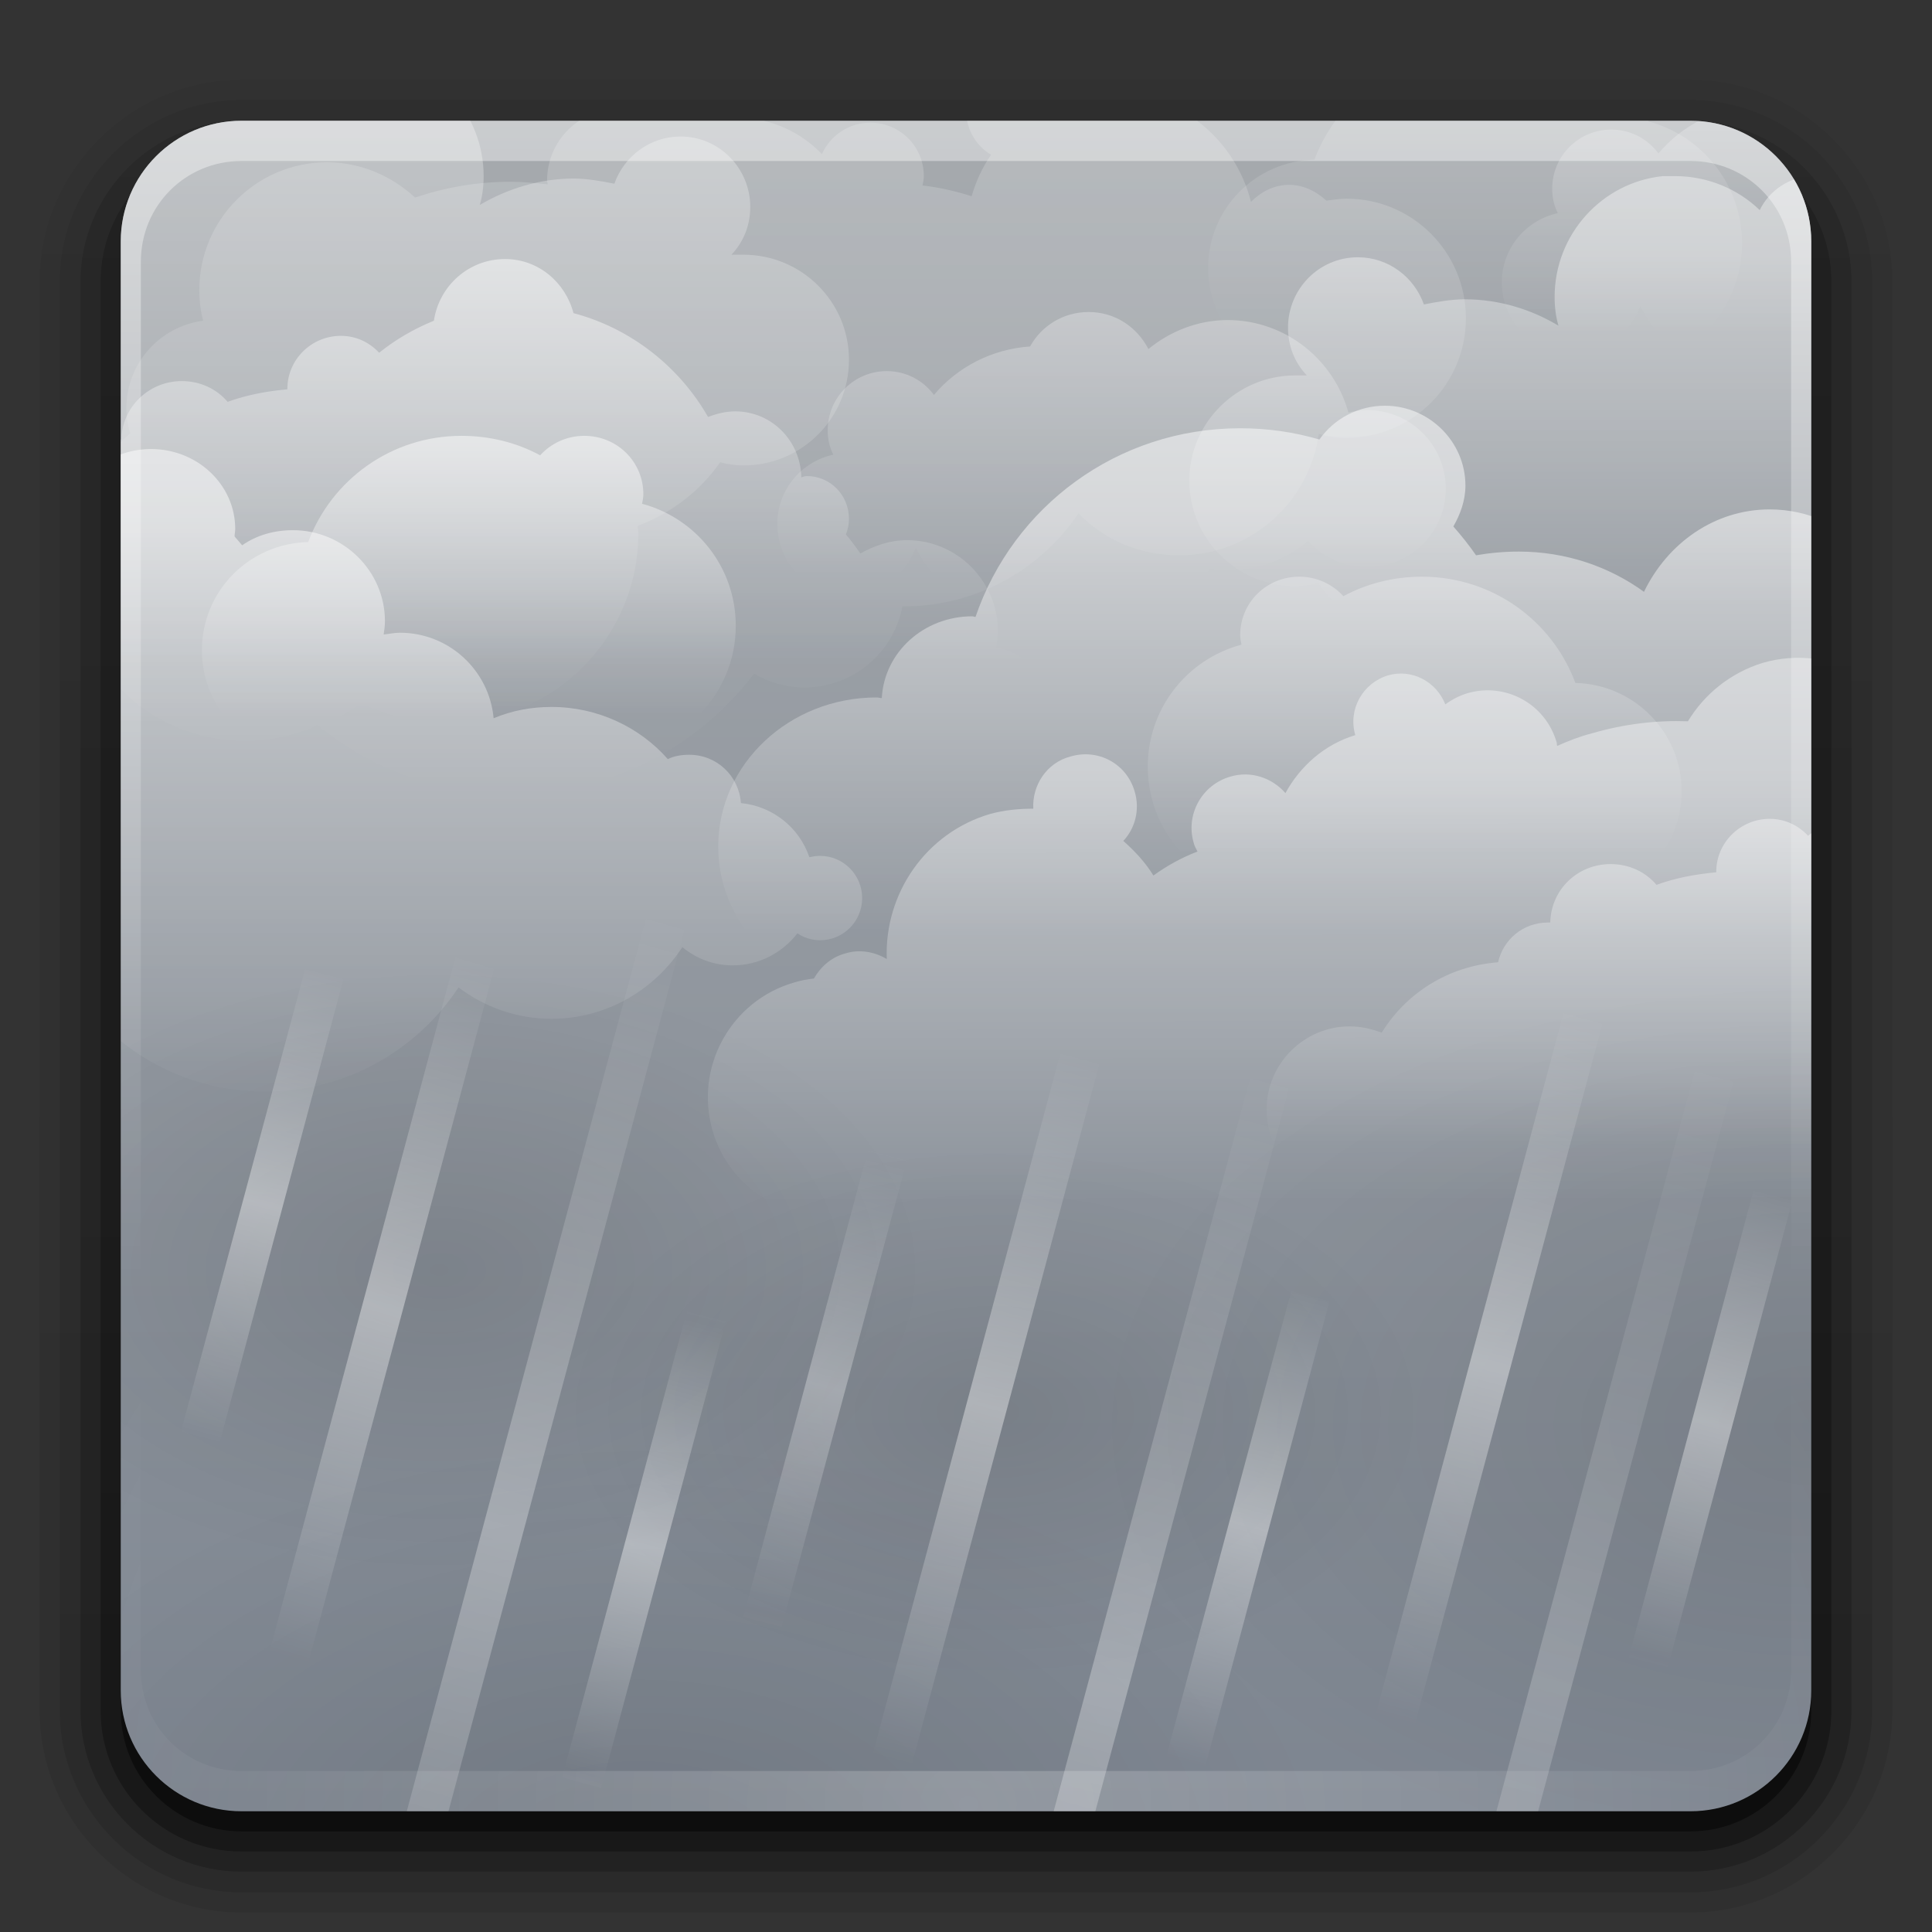 <?xml version="1.0" encoding="UTF-8"?>
<svg xmlns="http://www.w3.org/2000/svg" xmlns:xlink="http://www.w3.org/1999/xlink" width="12pt" height="12pt" viewBox="0 0 12 12" version="1.1">
<rect x="0" y="0" width="12" height="12" fill="#333333" stroke="none"/>
<defs>
<linearGradient id="linear0" gradientUnits="userSpaceOnUse" x1="0" y1="6.132" x2="0" y2="90.24" gradientTransform="matrix(0.128,0,0,-0.126,-0.143,12.259)">
<stop offset="0" style="stop-color:rgb(0%,0%,0%);stop-opacity:0.078;"/>
<stop offset="1" style="stop-color:rgb(0%,0%,0%);stop-opacity:0.047;"/>
</linearGradient>
<linearGradient id="linear1" gradientUnits="userSpaceOnUse" x1="0" y1="6.132" x2="0" y2="90.24" gradientTransform="matrix(0.128,0,0,-0.126,-0.143,12.259)">
<stop offset="0" style="stop-color:rgb(0%,0%,0%);stop-opacity:0.102;"/>
<stop offset="1" style="stop-color:rgb(0%,0%,0%);stop-opacity:0.059;"/>
</linearGradient>
<linearGradient id="linear2" gradientUnits="userSpaceOnUse" x1="0" y1="6.132" x2="0" y2="90.24" gradientTransform="matrix(0.128,0,0,-0.126,-0.143,12.259)">
<stop offset="0" style="stop-color:rgb(0%,0%,0%);stop-opacity:0.2;"/>
<stop offset="1" style="stop-color:rgb(0%,0%,0%);stop-opacity:0.118;"/>
</linearGradient>
<linearGradient id="linear3" gradientUnits="userSpaceOnUse" x1="0" y1="6.132" x2="0" y2="90.24" gradientTransform="matrix(0.128,0,0,-0.126,-0.143,12.259)">
<stop offset="0" style="stop-color:rgb(0%,0%,0%);stop-opacity:0.298;"/>
<stop offset="1" style="stop-color:rgb(0%,0%,0%);stop-opacity:0.176;"/>
</linearGradient>
<linearGradient id="linear4" gradientUnits="userSpaceOnUse" x1="0" y1="6.132" x2="0" y2="90.24" gradientTransform="matrix(0.125,0,0,-0.125,0,12.125)">
<stop offset="0" style="stop-color:rgb(0%,0%,0%);stop-opacity:0.451;"/>
<stop offset="1" style="stop-color:rgb(0%,0%,0%);stop-opacity:0.267;"/>
</linearGradient>
<linearGradient id="linear5" gradientUnits="userSpaceOnUse" x1="0" y1="90" x2="0" y2="5.988" gradientTransform="matrix(0.125,0,0,0.125,0,0)">
<stop offset="0" style="stop-color:rgb(49.02%,52.157%,56.471%);stop-opacity:1;"/>
<stop offset="1" style="stop-color:rgb(65.098%,66.667%,68.235%);stop-opacity:1;"/>
</linearGradient>
<clipPath id="clip1">
  <path d="M 6.789 6 L 11.367 6 L 11.367 11.367 L 6.789 11.367 Z M 6.789 6 "/>
</clipPath>
<clipPath id="clip2">
  <path d="M 1.5 0.75 L 10.5 0.75 C 10.914 0.75 11.25 1.086 11.25 1.5 L 11.25 10.5 C 11.25 10.914 10.914 11.25 10.5 11.25 L 1.5 11.25 C 1.086 11.25 0.75 10.914 0.75 10.5 L 0.75 1.5 C 0.75 1.086 1.086 0.75 1.5 0.75 Z M 1.5 0.75 "/>
</clipPath>
<radialGradient id="radial0" gradientUnits="userSpaceOnUse" cx="49.42" cy="70.32" fx="49.42" fy="70.32" r="21.23" gradientTransform="matrix(0.21,0,0,0.13,0.902,-0.288)">
<stop offset="0" style="stop-color:rgb(0%,0%,0%);stop-opacity:0.102;"/>
<stop offset="1" style="stop-color:rgb(0%,0%,0%);stop-opacity:0;"/>
</radialGradient>
<clipPath id="clip3">
  <path d="M 3.473 7.105 L 8.844 7.105 L 8.844 10.578 L 3.473 10.578 Z M 3.473 7.105 "/>
</clipPath>
<clipPath id="clip4">
  <path d="M 1.5 0.75 L 10.5 0.75 C 10.914 0.75 11.25 1.086 11.25 1.5 L 11.25 10.5 C 11.25 10.914 10.914 11.25 10.5 11.25 L 1.5 11.25 C 1.086 11.25 0.75 10.914 0.75 10.5 L 0.75 1.5 C 0.75 1.086 1.086 0.75 1.5 0.75 Z M 1.5 0.75 "/>
</clipPath>
<radialGradient id="radial1" gradientUnits="userSpaceOnUse" cx="49.42" cy="70.32" fx="49.42" fy="70.32" r="21.23" gradientTransform="matrix(0.125,0,0,0.077,0,3.357)">
<stop offset="0" style="stop-color:rgb(0%,0%,0%);stop-opacity:0.102;"/>
<stop offset="1" style="stop-color:rgb(0%,0%,0%);stop-opacity:0;"/>
</radialGradient>
<clipPath id="clip5">
  <path d="M 0.633 8.844 L 8.367 8.844 L 8.367 11.367 L 0.633 11.367 Z M 0.633 8.844 "/>
</clipPath>
<clipPath id="clip6">
  <path d="M 1.5 0.75 L 10.5 0.75 C 10.914 0.75 11.25 1.086 11.25 1.5 L 11.25 10.5 C 11.25 10.914 10.914 11.25 10.5 11.25 L 1.5 11.25 C 1.086 11.25 0.75 10.914 0.75 10.5 L 0.75 1.5 C 0.75 1.086 1.086 0.75 1.5 0.75 Z M 1.5 0.75 "/>
</clipPath>
<radialGradient id="radial2" gradientUnits="userSpaceOnUse" cx="49.42" cy="70.32" fx="49.42" fy="70.32" r="21.23" gradientTransform="matrix(0.201,0,0,0.124,-5.965,2.878)">
<stop offset="0" style="stop-color:rgb(0%,0%,0%);stop-opacity:0.102;"/>
<stop offset="1" style="stop-color:rgb(0%,0%,0%);stop-opacity:0;"/>
</radialGradient>
<clipPath id="clip7">
  <path d="M 0.633 6 L 5.844 6 L 5.844 9.789 L 0.633 9.789 Z M 0.633 6 "/>
</clipPath>
<clipPath id="clip8">
  <path d="M 1.5 0.75 L 10.5 0.75 C 10.914 0.75 11.25 1.086 11.25 1.5 L 11.25 10.5 C 11.25 10.914 10.914 11.25 10.5 11.25 L 1.5 11.25 C 1.086 11.25 0.75 10.914 0.75 10.5 L 0.75 1.5 C 0.75 1.086 1.086 0.75 1.5 0.75 Z M 1.5 0.75 "/>
</clipPath>
<radialGradient id="radial3" gradientUnits="userSpaceOnUse" cx="49.42" cy="70.32" fx="49.42" fy="70.32" r="21.23" gradientTransform="matrix(0.142,0,0,0.088,-4.29,1.7)">
<stop offset="0" style="stop-color:rgb(0%,0%,0%);stop-opacity:0.102;"/>
<stop offset="1" style="stop-color:rgb(0%,0%,0%);stop-opacity:0;"/>
</radialGradient>
<clipPath id="clip9">
  <path d="M 0.633 0.633 L 5.367 0.633 L 5.367 4.738 L 0.633 4.738 Z M 0.633 0.633 "/>
</clipPath>
<clipPath id="clip10">
  <path d="M 1.5 0.75 L 10.5 0.75 C 10.914 0.75 11.25 1.086 11.25 1.5 L 11.25 10.5 C 11.25 10.914 10.914 11.25 10.5 11.25 L 1.5 11.25 C 1.086 11.25 0.75 10.914 0.75 10.5 L 0.75 1.5 C 0.75 1.086 1.086 0.75 1.5 0.75 Z M 1.5 0.75 "/>
</clipPath>
<linearGradient id="linear6" gradientUnits="userSpaceOnUse" x1="0" y1="27.41" x2="0" y2="56.865" gradientTransform="matrix(-0.125,0,0,0.125,11.117,-2.584)">
<stop offset="0" style="stop-color:rgb(100%,100%,100%);stop-opacity:0.298;"/>
<stop offset="1" style="stop-color:rgb(100%,100%,100%);stop-opacity:0;"/>
</linearGradient>
<clipPath id="clip11">
  <path d="M 4.738 1.895 L 9 1.895 L 9 3.949 L 4.738 3.949 Z M 4.738 1.895 "/>
</clipPath>
<clipPath id="clip12">
  <path d="M 1.5 0.75 L 10.5 0.75 C 10.914 0.75 11.25 1.086 11.25 1.5 L 11.25 10.5 C 11.25 10.914 10.914 11.25 10.5 11.25 L 1.5 11.25 C 1.086 11.25 0.75 10.914 0.75 10.5 L 0.75 1.5 C 0.75 1.086 1.086 0.75 1.5 0.75 Z M 1.5 0.75 "/>
</clipPath>
<linearGradient id="linear7" gradientUnits="userSpaceOnUse" x1="0" y1="78.5" x2="0" y2="91.67" gradientTransform="matrix(0.125,0,0,0.125,1.25,-7.875)">
<stop offset="0" style="stop-color:rgb(100%,100%,100%);stop-opacity:0.298;"/>
<stop offset="1" style="stop-color:rgb(100%,100%,100%);stop-opacity:0;"/>
</linearGradient>
<clipPath id="clip13">
  <path d="M 7.422 0.633 L 10.895 0.633 L 10.895 2.527 L 7.422 2.527 Z M 7.422 0.633 "/>
</clipPath>
<clipPath id="clip14">
  <path d="M 1.5 0.75 L 10.5 0.75 C 10.914 0.75 11.25 1.086 11.25 1.5 L 11.25 10.5 C 11.25 10.914 10.914 11.25 10.5 11.25 L 1.5 11.25 C 1.086 11.25 0.75 10.914 0.75 10.5 L 0.75 1.5 C 0.75 1.086 1.086 0.75 1.5 0.75 Z M 1.5 0.75 "/>
</clipPath>
<linearGradient id="linear8" gradientUnits="userSpaceOnUse" x1="0" y1="63.14" x2="0" y2="76.55" gradientTransform="matrix(0.125,0,0,0.125,-0.625,-7.5)">
<stop offset="0" style="stop-color:rgb(100%,100%,100%);stop-opacity:0.2;"/>
<stop offset="1" style="stop-color:rgb(100%,100%,100%);stop-opacity:0;"/>
</linearGradient>
<clipPath id="clip15">
  <path d="M 4.422 2.367 L 11.367 2.367 L 11.367 7.578 L 4.422 7.578 Z M 4.422 2.367 "/>
</clipPath>
<clipPath id="clip16">
  <path d="M 1.5 0.75 L 10.5 0.75 C 10.914 0.75 11.25 1.086 11.25 1.5 L 11.25 10.5 C 11.25 10.914 10.914 11.25 10.5 11.25 L 1.5 11.25 C 1.086 11.25 0.75 10.914 0.75 10.5 L 0.75 1.5 C 0.75 1.086 1.086 0.75 1.5 0.75 Z M 1.5 0.75 "/>
</clipPath>
<linearGradient id="linear9" gradientUnits="userSpaceOnUse" x1="0" y1="52.948" x2="0" y2="73.4" gradientTransform="matrix(-0.125,0,0,0.125,12.031,-3.375)">
<stop offset="0" style="stop-color:rgb(100%,100%,100%);stop-opacity:0.502;"/>
<stop offset="1" style="stop-color:rgb(100%,100%,100%);stop-opacity:0;"/>
</linearGradient>
<clipPath id="clip17">
  <path d="M 0.633 0.633 L 9.156 0.633 L 9.156 5 L 0.633 5 Z M 0.633 0.633 "/>
</clipPath>
<clipPath id="clip18">
  <path d="M 1.5 0.75 L 10.5 0.75 C 10.914 0.75 11.25 1.086 11.25 1.5 L 11.25 10.5 C 11.25 10.914 10.914 11.25 10.5 11.25 L 1.5 11.25 C 1.086 11.25 0.75 10.914 0.75 10.5 L 0.75 1.5 C 0.75 1.086 1.086 0.75 1.5 0.75 Z M 1.5 0.75 "/>
</clipPath>
<linearGradient id="linear10" gradientUnits="userSpaceOnUse" x1="0" y1="8.633" x2="0" y2="44.721" gradientTransform="matrix(0.125,0,0,0.125,-0.247,-0.627)">
<stop offset="0" style="stop-color:rgb(100%,100%,100%);stop-opacity:0.2;"/>
<stop offset="1" style="stop-color:rgb(100%,100%,100%);stop-opacity:0;"/>
</linearGradient>
<clipPath id="clip19">
  <path d="M 0.633 2.684 L 5.367 2.684 L 5.367 6.949 L 0.633 6.949 Z M 0.633 2.684 "/>
</clipPath>
<clipPath id="clip20">
  <path d="M 1.5 0.75 L 10.5 0.75 C 10.914 0.75 11.25 1.086 11.25 1.5 L 11.25 10.5 C 11.25 10.914 10.914 11.25 10.5 11.25 L 1.5 11.25 C 1.086 11.25 0.75 10.914 0.75 10.5 L 0.75 1.5 C 0.75 1.086 1.086 0.75 1.5 0.75 Z M 1.5 0.75 "/>
</clipPath>
<linearGradient id="linear11" gradientUnits="userSpaceOnUse" x1="0" y1="56.924" x2="0" y2="86.11" gradientTransform="matrix(0.125,0,0,0.125,-2.875,-3.875)">
<stop offset="0" style="stop-color:rgb(100%,100%,100%);stop-opacity:0.502;"/>
<stop offset="1" style="stop-color:rgb(100%,100%,100%);stop-opacity:0;"/>
</linearGradient>
<clipPath id="clip21">
  <path d="M 0.633 1.578 L 6.633 1.578 L 6.633 5.367 L 0.633 5.367 Z M 0.633 1.578 "/>
</clipPath>
<clipPath id="clip22">
  <path d="M 1.5 0.75 L 10.5 0.75 C 10.914 0.75 11.25 1.086 11.25 1.5 L 11.25 10.5 C 11.25 10.914 10.914 11.25 10.5 11.25 L 1.5 11.25 C 1.086 11.25 0.75 10.914 0.75 10.5 L 0.75 1.5 C 0.75 1.086 1.086 0.75 1.5 0.75 Z M 1.5 0.75 "/>
</clipPath>
<linearGradient id="linear12" gradientUnits="userSpaceOnUse" x1="0" y1="18.874" x2="0" y2="38.688" gradientTransform="matrix(0.125,0,0,0.125,-3.09,-0.721)">
<stop offset="0" style="stop-color:rgb(100%,100%,100%);stop-opacity:0.502;"/>
<stop offset="1" style="stop-color:rgb(100%,100%,100%);stop-opacity:0;"/>
</linearGradient>
<clipPath id="clip23">
  <path d="M 7.262 1 L 11.367 1 L 11.367 5.527 L 7.262 5.527 Z M 7.262 1 "/>
</clipPath>
<clipPath id="clip24">
  <path d="M 1.5 0.75 L 10.5 0.75 C 10.914 0.75 11.25 1.086 11.25 1.5 L 11.25 10.5 C 11.25 10.914 10.914 11.25 10.5 11.25 L 1.5 11.25 C 1.086 11.25 0.75 10.914 0.75 10.5 L 0.75 1.5 C 0.75 1.086 1.086 0.75 1.5 0.75 Z M 1.5 0.75 "/>
</clipPath>
<linearGradient id="linear13" gradientUnits="userSpaceOnUse" x1="0" y1="27.41" x2="0" y2="44.915" gradientTransform="matrix(0.125,0,0,0.125,1.544,-1.834)">
<stop offset="0" style="stop-color:rgb(100%,100%,100%);stop-opacity:0.4;"/>
<stop offset="1" style="stop-color:rgb(100%,100%,100%);stop-opacity:0;"/>
</linearGradient>
<clipPath id="clip25">
  <path d="M 4.262 4 L 11.367 4 L 11.367 8.367 L 4.262 8.367 Z M 4.262 4 "/>
</clipPath>
<clipPath id="clip26">
  <path d="M 1.5 0.75 L 10.5 0.75 C 10.914 0.75 11.25 1.086 11.25 1.5 L 11.25 10.5 C 11.25 10.914 10.914 11.25 10.5 11.25 L 1.5 11.25 C 1.086 11.25 0.75 10.914 0.75 10.5 L 0.75 1.5 C 0.75 1.086 1.086 0.75 1.5 0.75 Z M 1.5 0.75 "/>
</clipPath>
<linearGradient id="linear14" gradientUnits="userSpaceOnUse" x1="39.819" y1="13.06" x2="45.634" y2="33.08" gradientTransform="matrix(-0.12,0.035,0.035,0.12,12.68,1.912)">
<stop offset="0" style="stop-color:rgb(100%,100%,100%);stop-opacity:0.4;"/>
<stop offset="1" style="stop-color:rgb(100%,100%,100%);stop-opacity:0;"/>
</linearGradient>
<clipPath id="clip27">
  <path d="M 1.105 2.684 L 4.578 2.684 L 4.578 4.895 L 1.105 4.895 Z M 1.105 2.684 "/>
</clipPath>
<clipPath id="clip28">
  <path d="M 1.5 0.75 L 10.5 0.75 C 10.914 0.75 11.25 1.086 11.25 1.5 L 11.25 10.5 C 11.25 10.914 10.914 11.25 10.5 11.25 L 1.5 11.25 C 1.086 11.25 0.75 10.914 0.75 10.5 L 0.75 1.5 C 0.75 1.086 1.086 0.75 1.5 0.75 Z M 1.5 0.75 "/>
</clipPath>
<linearGradient id="linear15" gradientUnits="userSpaceOnUse" x1="0" y1="63.14" x2="0" y2="76.55" gradientTransform="matrix(0.125,0,0,0.125,-6.875,-5.125)">
<stop offset="0" style="stop-color:rgb(100%,100%,100%);stop-opacity:0.502;"/>
<stop offset="1" style="stop-color:rgb(100%,100%,100%);stop-opacity:0;"/>
</linearGradient>
<clipPath id="clip29">
  <path d="M 9.316 0.633 L 11.367 0.633 L 11.367 2.527 L 9.316 2.527 Z M 9.316 0.633 "/>
</clipPath>
<clipPath id="clip30">
  <path d="M 1.5 0.75 L 10.5 0.75 C 10.914 0.75 11.25 1.086 11.25 1.5 L 11.25 10.5 C 11.25 10.914 10.914 11.25 10.5 11.25 L 1.5 11.25 C 1.086 11.25 0.75 10.914 0.75 10.5 L 0.75 1.5 C 0.75 1.086 1.086 0.75 1.5 0.75 Z M 1.5 0.75 "/>
</clipPath>
<linearGradient id="linear16" gradientUnits="userSpaceOnUse" x1="0" y1="78.5" x2="0" y2="91.67" gradientTransform="matrix(0.125,0,0,0.125,5.75,-9.375)">
<stop offset="0" style="stop-color:rgb(100%,100%,100%);stop-opacity:0.298;"/>
<stop offset="1" style="stop-color:rgb(100%,100%,100%);stop-opacity:0;"/>
</linearGradient>
<clipPath id="clip31">
  <path d="M 7.105 3.473 L 10.578 3.473 L 10.578 5.844 L 7.105 5.844 Z M 7.105 3.473 "/>
</clipPath>
<clipPath id="clip32">
  <path d="M 1.5 0.75 L 10.5 0.75 C 10.914 0.75 11.25 1.086 11.25 1.5 L 11.25 10.5 C 11.25 10.914 10.914 11.25 10.5 11.25 L 1.5 11.25 C 1.086 11.25 0.75 10.914 0.75 10.5 L 0.75 1.5 C 0.75 1.086 1.086 0.75 1.5 0.75 Z M 1.5 0.75 "/>
</clipPath>
<linearGradient id="linear17" gradientUnits="userSpaceOnUse" x1="0" y1="63.14" x2="0" y2="76.55" gradientTransform="matrix(-0.125,0,0,0.125,18.574,-4.25)">
<stop offset="0" style="stop-color:rgb(100%,100%,100%);stop-opacity:0.298;"/>
<stop offset="1" style="stop-color:rgb(100%,100%,100%);stop-opacity:0;"/>
</linearGradient>
<clipPath id="clip33">
  <path d="M 7.738 4.578 L 11.367 4.578 L 11.367 8.367 L 7.738 8.367 Z M 7.738 4.578 "/>
</clipPath>
<clipPath id="clip34">
  <path d="M 1.5 0.75 L 10.5 0.75 C 10.914 0.75 11.25 1.086 11.25 1.5 L 11.25 10.5 C 11.25 10.914 10.914 11.25 10.5 11.25 L 1.5 11.25 C 1.086 11.25 0.75 10.914 0.75 10.5 L 0.75 1.5 C 0.75 1.086 1.086 0.75 1.5 0.75 Z M 1.5 0.75 "/>
</clipPath>
<linearGradient id="linear18" gradientUnits="userSpaceOnUse" x1="0" y1="18.874" x2="0" y2="38.688" gradientTransform="matrix(0.125,0,0,0.125,5.785,2.279)">
<stop offset="0" style="stop-color:rgb(100%,100%,100%);stop-opacity:0.502;"/>
<stop offset="1" style="stop-color:rgb(100%,100%,100%);stop-opacity:0;"/>
</linearGradient>
<clipPath id="clip35">
  <path d="M 1.895 5.527 L 4.422 5.527 L 4.422 11.367 L 1.895 11.367 Z M 1.895 5.527 "/>
</clipPath>
<clipPath id="clip36">
  <path d="M 1.5 0.75 L 10.5 0.75 C 10.914 0.75 11.25 1.086 11.25 1.5 L 11.25 10.5 C 11.25 10.914 10.914 11.25 10.5 11.25 L 1.5 11.25 C 1.086 11.25 0.75 10.914 0.75 10.5 L 0.75 1.5 C 0.75 1.086 1.086 0.75 1.5 0.75 Z M 1.5 0.75 "/>
</clipPath>
<linearGradient id="linear19" gradientUnits="userSpaceOnUse" x1="42.818" y1="66.94" x2="43.27" y2="35.28" spreadMethod="reflect" gradientTransform="matrix(0.121,0.032,-0.032,0.121,0,0)">
<stop offset="0" style="stop-color:rgb(100%,100%,100%);stop-opacity:0.298;"/>
<stop offset="1" style="stop-color:rgb(100%,100%,100%);stop-opacity:0;"/>
</linearGradient>
<clipPath id="clip37">
  <path d="M 5.684 6.473 L 8.051 6.473 L 8.051 11.367 L 5.684 11.367 Z M 5.684 6.473 "/>
</clipPath>
<clipPath id="clip38">
  <path d="M 1.5 0.75 L 10.5 0.75 C 10.914 0.75 11.25 1.086 11.25 1.5 L 11.25 10.5 C 11.25 10.914 10.914 11.25 10.5 11.25 L 1.5 11.25 C 1.086 11.25 0.75 10.914 0.75 10.5 L 0.75 1.5 C 0.75 1.086 1.086 0.75 1.5 0.75 Z M 1.5 0.75 "/>
</clipPath>
<linearGradient id="linear20" gradientUnits="userSpaceOnUse" x1="0" y1="66.903" x2="0" y2="35.25" spreadMethod="reflect" gradientTransform="matrix(0.121,0.032,-0.032,0.121,0,0)">
<stop offset="0" style="stop-color:rgb(100%,100%,100%);stop-opacity:0.298;"/>
<stop offset="1" style="stop-color:rgb(100%,100%,100%);stop-opacity:0;"/>
</linearGradient>
<clipPath id="clip39">
  <path d="M 8.367 6.473 L 10.895 6.473 L 10.895 11.367 L 8.367 11.367 Z M 8.367 6.473 "/>
</clipPath>
<clipPath id="clip40">
  <path d="M 1.5 0.75 L 10.5 0.75 C 10.914 0.75 11.25 1.086 11.25 1.5 L 11.25 10.5 C 11.25 10.914 10.914 11.25 10.5 11.25 L 1.5 11.25 C 1.086 11.25 0.75 10.914 0.75 10.5 L 0.75 1.5 C 0.75 1.086 1.086 0.75 1.5 0.75 Z M 1.5 0.75 "/>
</clipPath>
<linearGradient id="linear21" gradientUnits="userSpaceOnUse" x1="0" y1="60.691" x2="0" y2="28.449" spreadMethod="reflect" gradientTransform="matrix(0.121,0.032,-0.032,0.121,-0.25,0)">
<stop offset="0" style="stop-color:rgb(100%,100%,100%);stop-opacity:0.2;"/>
<stop offset="1" style="stop-color:rgb(100%,100%,100%);stop-opacity:0;"/>
</linearGradient>
<clipPath id="clip41">
  <path d="M 1.578 5.844 L 3.156 5.844 L 3.156 10.422 L 1.578 10.422 Z M 1.578 5.844 "/>
</clipPath>
<clipPath id="clip42">
  <path d="M 1.5 0.75 L 10.5 0.75 C 10.914 0.75 11.25 1.086 11.25 1.5 L 11.25 10.5 C 11.25 10.914 10.914 11.25 10.5 11.25 L 1.5 11.25 C 1.086 11.25 0.75 10.914 0.75 10.5 L 0.75 1.5 C 0.75 1.086 1.086 0.75 1.5 0.75 Z M 1.5 0.75 "/>
</clipPath>
<linearGradient id="linear22" gradientUnits="userSpaceOnUse" x1="34.18" y1="57.868" x2="34.689" y2="39.915" spreadMethod="reflect" gradientTransform="matrix(0.121,0.032,-0.032,0.121,0,0)">
<stop offset="0" style="stop-color:rgb(100%,100%,100%);stop-opacity:0.4;"/>
<stop offset="1" style="stop-color:rgb(100%,100%,100%);stop-opacity:0;"/>
</linearGradient>
<clipPath id="clip43">
  <path d="M 5.367 6.473 L 6.949 6.473 L 6.949 11 L 5.367 11 Z M 5.367 6.473 "/>
</clipPath>
<clipPath id="clip44">
  <path d="M 1.5 0.75 L 10.5 0.75 C 10.914 0.75 11.25 1.086 11.25 1.5 L 11.25 10.5 C 11.25 10.914 10.914 11.25 10.5 11.25 L 1.5 11.25 C 1.086 11.25 0.75 10.914 0.75 10.5 L 0.75 1.5 C 0.75 1.086 1.086 0.75 1.5 0.75 Z M 1.5 0.75 "/>
</clipPath>
<linearGradient id="linear23" gradientUnits="userSpaceOnUse" x1="0" y1="54.933" x2="0" y2="36.758" spreadMethod="reflect" gradientTransform="matrix(0.121,0.032,-0.032,0.121,0,0)">
<stop offset="0" style="stop-color:rgb(100%,100%,100%);stop-opacity:0.4;"/>
<stop offset="1" style="stop-color:rgb(100%,100%,100%);stop-opacity:0;"/>
</linearGradient>
<clipPath id="clip45">
  <path d="M 7.105 8 L 8.367 8 L 8.367 11 L 7.105 11 Z M 7.105 8 "/>
</clipPath>
<clipPath id="clip46">
  <path d="M 1.5 0.75 L 10.5 0.75 C 10.914 0.75 11.25 1.086 11.25 1.5 L 11.25 10.5 C 11.25 10.914 10.914 11.25 10.5 11.25 L 1.5 11.25 C 1.086 11.25 0.75 10.914 0.75 10.5 L 0.75 1.5 C 0.75 1.086 1.086 0.75 1.5 0.75 Z M 1.5 0.75 "/>
</clipPath>
<linearGradient id="linear24" gradientUnits="userSpaceOnUse" x1="0" y1="57.62" x2="0" y2="45.49" spreadMethod="reflect" gradientTransform="matrix(0.121,0.032,-0.032,0.121,0.125,-0)">
<stop offset="0" style="stop-color:rgb(100%,100%,100%);stop-opacity:0.4;"/>
<stop offset="1" style="stop-color:rgb(100%,100%,100%);stop-opacity:0;"/>
</linearGradient>
<clipPath id="clip47">
  <path d="M 10.105 7.262 L 11.211 7.262 L 11.211 10.422 L 10.105 10.422 Z M 10.105 7.262 "/>
</clipPath>
<clipPath id="clip48">
  <path d="M 1.5 0.75 L 10.5 0.75 C 10.914 0.75 11.25 1.086 11.25 1.5 L 11.25 10.5 C 11.25 10.914 10.914 11.25 10.5 11.25 L 1.5 11.25 C 1.086 11.25 0.75 10.914 0.75 10.5 L 0.75 1.5 C 0.75 1.086 1.086 0.75 1.5 0.75 Z M 1.5 0.75 "/>
</clipPath>
<linearGradient id="linear25" gradientUnits="userSpaceOnUse" x1="0" y1="46.581" x2="0" y2="34.626" spreadMethod="reflect" gradientTransform="matrix(0.121,0.032,-0.032,0.121,0,0)">
<stop offset="0" style="stop-color:rgb(100%,100%,100%);stop-opacity:0.4;"/>
<stop offset="1" style="stop-color:rgb(100%,100%,100%);stop-opacity:0;"/>
</linearGradient>
<clipPath id="clip49">
  <path d="M 4.578 7.105 L 5.684 7.105 L 5.684 10.262 L 4.578 10.262 Z M 4.578 7.105 "/>
</clipPath>
<clipPath id="clip50">
  <path d="M 1.5 0.75 L 10.5 0.75 C 10.914 0.75 11.25 1.086 11.25 1.5 L 11.25 10.5 C 11.25 10.914 10.914 11.25 10.5 11.25 L 1.5 11.25 C 1.086 11.25 0.75 10.914 0.75 10.5 L 0.75 1.5 C 0.75 1.086 1.086 0.75 1.5 0.75 Z M 1.5 0.75 "/>
</clipPath>
<linearGradient id="linear26" gradientUnits="userSpaceOnUse" x1="0" y1="56.04" x2="0" y2="44.44" spreadMethod="reflect" gradientTransform="matrix(0.121,0.032,-0.032,0.121,0,0)">
<stop offset="0" style="stop-color:rgb(100%,100%,100%);stop-opacity:0.298;"/>
<stop offset="1" style="stop-color:rgb(100%,100%,100%);stop-opacity:0;"/>
</linearGradient>
<clipPath id="clip51">
  <path d="M 1.105 6 L 2.211 6 L 2.211 9 L 1.105 9 Z M 1.105 6 "/>
</clipPath>
<clipPath id="clip52">
  <path d="M 1.5 0.75 L 10.5 0.75 C 10.914 0.75 11.25 1.086 11.25 1.5 L 11.25 10.5 C 11.25 10.914 10.914 11.25 10.5 11.25 L 1.5 11.25 C 1.086 11.25 0.75 10.914 0.75 10.5 L 0.75 1.5 C 0.75 1.086 1.086 0.75 1.5 0.75 Z M 1.5 0.75 "/>
</clipPath>
<linearGradient id="linear27" gradientUnits="userSpaceOnUse" x1="0" y1="57.62" x2="0" y2="45.49" spreadMethod="reflect" gradientTransform="matrix(0.121,0.032,-0.032,0.121,-6.001,-2)">
<stop offset="0" style="stop-color:rgb(100%,100%,100%);stop-opacity:0.4;"/>
<stop offset="1" style="stop-color:rgb(100%,100%,100%);stop-opacity:0;"/>
</linearGradient>
<clipPath id="clip53">
  <path d="M 3.473 8.051 L 4.578 8.051 L 4.578 11.211 L 3.473 11.211 Z M 3.473 8.051 "/>
</clipPath>
<clipPath id="clip54">
  <path d="M 1.5 0.75 L 10.5 0.75 C 10.914 0.75 11.25 1.086 11.25 1.5 L 11.25 10.5 C 11.25 10.914 10.914 11.25 10.5 11.25 L 1.5 11.25 C 1.086 11.25 0.75 10.914 0.75 10.5 L 0.75 1.5 C 0.75 1.086 1.086 0.75 1.5 0.75 Z M 1.5 0.75 "/>
</clipPath>
<linearGradient id="linear28" gradientUnits="userSpaceOnUse" x1="0" y1="56.04" x2="0" y2="44.44" spreadMethod="reflect" gradientTransform="matrix(0.121,0.032,-0.032,0.121,-1.125,1)">
<stop offset="0" style="stop-color:rgb(100%,100%,100%);stop-opacity:0.4;"/>
<stop offset="1" style="stop-color:rgb(100%,100%,100%);stop-opacity:0;"/>
</linearGradient>
<clipPath id="clip55">
  <path d="M 8.527 6.156 L 10 6.156 L 10 10.738 L 8.527 10.738 Z M 8.527 6.156 "/>
</clipPath>
<clipPath id="clip56">
  <path d="M 1.5 0.75 L 10.5 0.75 C 10.914 0.75 11.25 1.086 11.25 1.5 L 11.25 10.5 C 11.25 10.914 10.914 11.25 10.5 11.25 L 1.5 11.25 C 1.086 11.25 0.75 10.914 0.75 10.5 L 0.75 1.5 C 0.75 1.086 1.086 0.75 1.5 0.75 Z M 1.5 0.75 "/>
</clipPath>
<linearGradient id="linear29" gradientUnits="userSpaceOnUse" x1="0" y1="54.933" x2="0" y2="36.758" spreadMethod="reflect" gradientTransform="matrix(0.121,0.032,-0.032,0.121,3.125,-0.25)">
<stop offset="0" style="stop-color:rgb(100%,100%,100%);stop-opacity:0.4;"/>
<stop offset="1" style="stop-color:rgb(100%,100%,100%);stop-opacity:0;"/>
</linearGradient>
<linearGradient id="linear30" gradientUnits="userSpaceOnUse" x1="0" y1="6" x2="0" y2="63.893" gradientTransform="matrix(0.125,0,0,0.125,0,0)">
<stop offset="0" style="stop-color:rgb(100%,100%,100%);stop-opacity:0.4;"/>
<stop offset="1" style="stop-color:rgb(100%,100%,100%);stop-opacity:0;"/>
</linearGradient>
<radialGradient id="radial4" gradientUnits="userSpaceOnUse" cx="48" cy="90.17" fx="48" fy="90.17" r="42" gradientTransform="matrix(0.145,0,0,0.124,-0.944,0.025)">
<stop offset="0" style="stop-color:rgb(100%,100%,100%);stop-opacity:0.2;"/>
<stop offset="1" style="stop-color:rgb(100%,100%,100%);stop-opacity:0;"/>
</radialGradient>
</defs>
<g id="surface1">
<path style=" stroke:none;fill-rule:nonzero;fill:url(#linear0);" d="M 1.5 11.879 C 0.812 11.879 0.246 11.312 0.246 10.625 L 0.246 1.75 C 0.246 1.062 0.812 0.496 1.5 0.496 L 10.5 0.496 C 11.188 0.496 11.754 1.062 11.754 1.75 L 11.754 10.625 C 11.754 11.312 11.188 11.879 10.5 11.879 Z M 1.5 11.879 "/>
<path style=" stroke:none;fill-rule:nonzero;fill:url(#linear1);" d="M 1.5 11.754 C 0.879 11.754 0.371 11.246 0.371 10.625 L 0.371 1.75 C 0.371 1.129 0.879 0.621 1.5 0.621 L 10.5 0.621 C 11.121 0.621 11.629 1.129 11.629 1.75 L 11.629 10.625 C 11.629 11.246 11.121 11.754 10.5 11.754 Z M 1.5 11.754 "/>
<path style=" stroke:none;fill-rule:nonzero;fill:url(#linear2);" d="M 1.5 11.625 C 0.949 11.625 0.5 11.176 0.5 10.625 L 0.5 1.75 C 0.5 1.199 0.949 0.75 1.5 0.75 L 10.5 0.75 C 11.051 0.75 11.5 1.199 11.5 1.75 L 11.5 10.625 C 11.5 11.176 11.051 11.625 10.5 11.625 Z M 1.5 11.625 "/>
<path style=" stroke:none;fill-rule:nonzero;fill:url(#linear3);" d="M 1.5 11.5 L 10.5 11.5 C 10.984 11.5 11.375 11.109 11.375 10.625 L 11.375 1.75 C 11.375 1.266 10.984 0.875 10.5 0.875 L 1.5 0.875 C 1.016 0.875 0.625 1.266 0.625 1.75 L 0.625 10.625 C 0.625 11.109 1.016 11.5 1.5 11.5 Z M 1.5 11.5 "/>
<path style=" stroke:none;fill-rule:nonzero;fill:url(#linear4);" d="M 1.5 11.375 L 10.5 11.375 C 10.914 11.375 11.25 11.039 11.25 10.625 L 11.25 1.625 C 11.25 1.211 10.914 0.875 10.5 0.875 L 1.5 0.875 C 1.086 0.875 0.75 1.211 0.75 1.625 L 0.75 10.625 C 0.75 11.039 1.086 11.375 1.5 11.375 Z M 1.5 11.375 "/>
<path style=" stroke:none;fill-rule:nonzero;fill:url(#linear5);" d="M 1.5 0.75 L 10.5 0.75 C 10.914 0.75 11.25 1.086 11.25 1.5 L 11.25 10.5 C 11.25 10.914 10.914 11.25 10.5 11.25 L 1.5 11.25 C 1.086 11.25 0.75 10.914 0.75 10.5 L 0.75 1.5 C 0.75 1.086 1.086 0.75 1.5 0.75 Z M 1.5 0.75 "/>
<g clip-path="url(#clip1)" clip-rule="nonzero">
<g clip-path="url(#clip2)" clip-rule="nonzero">
<path style=" stroke:none;fill-rule:nonzero;fill:url(#radial0);" d="M 15.742 8.844 C 15.746 10.363 13.746 11.598 11.285 11.598 C 8.82 11.598 6.824 10.363 6.824 8.844 C 6.824 7.32 8.82 6.086 11.285 6.086 C 13.746 6.086 15.746 7.32 15.742 8.844 Z M 15.742 8.844 "/>
</g>
</g>
<g clip-path="url(#clip3)" clip-rule="nonzero">
<g clip-path="url(#clip4)" clip-rule="nonzero">
<path style=" stroke:none;fill-rule:nonzero;fill:url(#radial1);" d="M 8.832 8.789 C 8.832 9.695 7.645 10.43 6.176 10.43 C 4.711 10.43 3.523 9.695 3.523 8.789 C 3.523 7.883 4.711 7.148 6.176 7.148 C 7.645 7.148 8.832 7.883 8.832 8.789 Z M 8.832 8.789 "/>
</g>
</g>
<g clip-path="url(#clip5)" clip-rule="nonzero">
<g clip-path="url(#clip6)" clip-rule="nonzero">
<path style=" stroke:none;fill-rule:nonzero;fill:url(#radial2);" d="M 8.266 11.633 C 8.266 13.09 6.352 14.273 3.992 14.273 C 1.629 14.273 -0.285 13.09 -0.285 11.633 C -0.285 10.172 1.629 8.988 3.992 8.988 C 6.352 8.988 8.266 10.172 8.266 11.633 Z M 8.266 11.633 "/>
</g>
</g>
<g clip-path="url(#clip7)" clip-rule="nonzero">
<g clip-path="url(#clip8)" clip-rule="nonzero">
<path style=" stroke:none;fill-rule:nonzero;fill:url(#radial3);" d="M 5.762 7.883 C 5.762 8.914 4.41 9.75 2.742 9.75 C 1.074 9.75 -0.281 8.914 -0.281 7.883 C -0.281 6.852 1.074 6.016 2.742 6.016 C 4.41 6.016 5.762 6.852 5.762 7.883 Z M 5.762 7.883 "/>
</g>
</g>
<g clip-path="url(#clip9)" clip-rule="nonzero">
<g clip-path="url(#clip10)" clip-rule="nonzero">
<path style=" stroke:none;fill-rule:nonzero;fill:url(#linear6);" d="M 2.332 0.344 C 2.711 0.383 3.004 0.707 3.004 1.094 C 3.004 1.16 2.996 1.219 2.98 1.273 C 3.152 1.172 3.352 1.109 3.562 1.109 C 3.648 1.109 3.734 1.125 3.816 1.141 C 3.875 0.973 4.035 0.848 4.227 0.848 C 4.469 0.848 4.66 1.047 4.66 1.285 C 4.66 1.402 4.617 1.504 4.543 1.582 C 4.566 1.582 4.594 1.582 4.617 1.582 C 4.98 1.582 5.273 1.875 5.273 2.234 C 5.273 2.598 4.98 2.891 4.617 2.891 C 4.566 2.891 4.52 2.883 4.473 2.871 C 4.348 3.051 4.168 3.188 3.961 3.266 C 3.961 3.281 3.965 3.297 3.965 3.309 C 3.965 3.965 3.434 4.492 2.777 4.492 C 2.586 4.492 2.406 4.449 2.246 4.367 C 1.918 4.594 1.52 4.723 1.094 4.723 C 0.238 4.723 -0.492 4.199 -0.801 3.453 C -1.398 3.379 -1.863 2.875 -1.863 2.254 C -1.863 1.586 -1.32 1.039 -0.652 1.039 C -0.508 1.039 -0.367 1.066 -0.238 1.113 C -0.129 1.023 -0.016 0.941 0.109 0.871 C 0.098 0.844 0.09 0.812 0.09 0.777 C 0.09 0.625 0.219 0.5 0.371 0.5 C 0.492 0.5 0.594 0.574 0.633 0.676 C 0.766 0.648 0.902 0.625 1.043 0.621 C 1.082 0.461 1.227 0.344 1.398 0.344 C 1.547 0.344 1.672 0.434 1.73 0.555 C 1.867 0.426 2.051 0.344 2.254 0.344 C 2.281 0.344 2.309 0.344 2.332 0.344 Z M 2.332 0.344 "/>
</g>
</g>
<g clip-path="url(#clip11)" clip-rule="nonzero">
<g clip-path="url(#clip12)" clip-rule="nonzero">
<path style=" stroke:none;fill-rule:nonzero;fill:url(#linear7);" d="M 6.762 1.938 C 6.605 1.938 6.469 2.023 6.398 2.152 C 6.16 2.168 5.945 2.281 5.801 2.453 C 5.734 2.363 5.629 2.305 5.508 2.305 C 5.305 2.305 5.141 2.469 5.141 2.672 C 5.141 2.727 5.152 2.777 5.176 2.824 C 4.977 2.867 4.828 3.043 4.828 3.254 C 4.828 3.5 5.023 3.699 5.27 3.699 C 5.461 3.699 5.625 3.574 5.688 3.402 C 5.832 3.684 6.121 3.875 6.457 3.875 C 6.594 3.875 6.727 3.844 6.84 3.785 C 6.91 3.852 7.008 3.891 7.113 3.891 C 7.32 3.891 7.488 3.734 7.508 3.531 C 7.547 3.539 7.586 3.543 7.625 3.543 C 7.816 3.543 7.992 3.473 8.125 3.359 C 8.215 3.461 8.348 3.523 8.492 3.523 C 8.762 3.523 8.98 3.305 8.98 3.035 C 8.98 2.766 8.762 2.547 8.492 2.547 C 8.453 2.547 8.41 2.555 8.375 2.562 C 8.285 2.234 7.984 1.988 7.625 1.988 C 7.438 1.988 7.266 2.059 7.133 2.168 C 7.062 2.031 6.926 1.938 6.762 1.938 Z M 6.762 1.938 "/>
</g>
</g>
<g clip-path="url(#clip13)" clip-rule="nonzero">
<g clip-path="url(#clip14)" clip-rule="nonzero">
<path style=" stroke:none;fill-rule:nonzero;fill:url(#linear8);" d="M 9.117 0.332 C 8.68 0.332 8.309 0.605 8.164 0.992 C 7.797 1 7.504 1.297 7.504 1.664 C 7.504 2.035 7.805 2.336 8.176 2.336 C 8.324 2.336 8.457 2.285 8.566 2.207 C 8.727 2.309 8.914 2.371 9.117 2.371 C 9.168 2.371 9.219 2.367 9.27 2.359 C 9.328 2.43 9.414 2.477 9.512 2.477 C 9.652 2.477 9.766 2.387 9.809 2.262 C 9.879 2.285 9.957 2.297 10.035 2.297 C 10.469 2.297 10.82 1.945 10.82 1.512 C 10.82 1.148 10.574 0.844 10.238 0.754 C 10.242 0.734 10.246 0.715 10.246 0.695 C 10.246 0.492 10.082 0.332 9.879 0.332 C 9.77 0.332 9.672 0.379 9.605 0.453 C 9.461 0.375 9.293 0.332 9.117 0.332 Z M 9.117 0.332 "/>
</g>
</g>
<g clip-path="url(#clip15)" clip-rule="nonzero">
<g clip-path="url(#clip16)" clip-rule="nonzero">
<path style=" stroke:none;fill-rule:nonzero;fill:url(#linear9);" d="M 8.602 2.52 C 8.875 2.52 9.102 2.742 9.102 3.016 C 9.102 3.109 9.07 3.195 9.027 3.27 C 9.078 3.328 9.125 3.387 9.168 3.449 C 9.254 3.434 9.344 3.426 9.434 3.426 C 9.727 3.426 9.996 3.52 10.211 3.676 C 10.359 3.371 10.652 3.164 10.992 3.164 C 11.48 3.164 11.875 3.59 11.875 4.113 C 11.875 4.352 11.789 4.57 11.656 4.738 C 11.836 4.945 11.945 5.215 11.945 5.504 C 11.945 6.16 11.398 6.688 10.723 6.688 C 10.488 6.688 10.27 6.625 10.082 6.512 C 9.938 6.676 9.75 6.805 9.535 6.875 C 9.211 7.211 8.758 7.422 8.254 7.422 C 7.719 7.422 7.234 7.184 6.91 6.805 C 6.672 6.758 6.457 6.645 6.281 6.492 C 6.262 6.492 6.242 6.496 6.223 6.496 C 5.957 6.496 5.723 6.367 5.578 6.172 C 5.535 6.176 5.488 6.184 5.445 6.184 C 4.902 6.184 4.461 5.77 4.461 5.258 C 4.461 4.746 4.902 4.332 5.445 4.332 C 5.457 4.332 5.465 4.336 5.477 4.336 C 5.492 4.051 5.738 3.828 6.039 3.828 C 6.047 3.828 6.051 3.832 6.059 3.832 C 6.293 3.148 6.938 2.66 7.703 2.66 C 7.875 2.66 8.039 2.684 8.195 2.73 C 8.285 2.602 8.434 2.52 8.602 2.52 Z M 8.602 2.52 "/>
</g>
</g>
<g clip-path="url(#clip17)" clip-rule="nonzero">
<g clip-path="url(#clip18)" clip-rule="nonzero">
<path style=" stroke:none;fill-rule:nonzero;fill:url(#linear10);" d="M 6.324 0.363 C 6.145 0.363 6 0.508 6 0.684 C 6 0.801 6.062 0.906 6.156 0.961 C 6.102 1.039 6.062 1.125 6.035 1.219 C 5.938 1.188 5.836 1.164 5.73 1.152 C 5.734 1.133 5.738 1.113 5.738 1.094 C 5.738 0.91 5.59 0.762 5.406 0.762 C 5.27 0.762 5.156 0.844 5.105 0.957 C 4.973 0.82 4.789 0.734 4.586 0.73 C 4.586 0.566 4.453 0.434 4.289 0.434 C 4.133 0.434 4.008 0.555 3.996 0.703 C 3.949 0.688 3.895 0.676 3.844 0.676 C 3.598 0.676 3.398 0.875 3.398 1.121 C 3.398 1.129 3.402 1.137 3.402 1.145 C 3.324 1.137 3.25 1.129 3.172 1.129 C 2.961 1.129 2.766 1.164 2.578 1.227 C 2.434 1.094 2.242 1.008 2.031 1.008 C 1.594 1.008 1.238 1.363 1.238 1.801 C 1.238 1.867 1.246 1.934 1.262 1.992 C 0.992 2.027 0.785 2.258 0.785 2.535 C 0.785 2.59 0.793 2.641 0.809 2.691 C 0.781 2.715 0.754 2.742 0.73 2.766 C 0.621 2.672 0.477 2.613 0.32 2.613 C -0.023 2.613 -0.297 2.879 -0.297 3.207 C -0.297 3.535 -0.023 3.801 0.32 3.801 C 0.371 3.801 0.422 3.793 0.469 3.781 C 0.586 4.254 1.012 4.602 1.523 4.602 C 1.684 4.602 1.836 4.566 1.973 4.504 C 2.301 4.773 2.715 4.934 3.172 4.934 C 3.789 4.934 4.336 4.641 4.684 4.184 C 4.773 4.238 4.883 4.27 4.996 4.27 C 5.297 4.27 5.551 4.055 5.605 3.766 C 5.609 3.766 5.613 3.766 5.617 3.766 C 6.066 3.766 6.465 3.535 6.699 3.188 C 6.855 3.352 7.078 3.449 7.324 3.449 C 7.766 3.449 8.133 3.121 8.191 2.695 C 8.246 2.711 8.301 2.719 8.363 2.719 C 8.773 2.719 9.105 2.387 9.105 1.977 C 9.105 1.566 8.773 1.234 8.363 1.234 C 8.32 1.234 8.277 1.242 8.238 1.246 C 8.176 1.188 8.094 1.148 8.008 1.148 C 7.914 1.148 7.832 1.191 7.77 1.254 C 7.672 0.863 7.32 0.57 6.898 0.57 C 6.805 0.57 6.719 0.59 6.637 0.613 C 6.602 0.473 6.477 0.363 6.324 0.363 Z M 6.324 0.363 "/>
</g>
</g>
<g clip-path="url(#clip19)" clip-rule="nonzero">
<g clip-path="url(#clip20)" clip-rule="nonzero">
<path style=" stroke:none;fill-rule:nonzero;fill:url(#linear11);" d="M 0.938 2.789 C 0.82 2.789 0.707 2.828 0.621 2.891 C 0.547 2.879 0.473 2.871 0.398 2.871 C 0.066 2.871 -0.234 2.984 -0.477 3.172 C -0.504 3.168 -0.531 3.164 -0.562 3.164 C -0.852 3.164 -1.086 3.387 -1.086 3.66 C -1.086 3.762 -1.055 3.859 -0.996 3.938 C -1.031 4.059 -1.047 4.188 -1.047 4.32 C -1.047 4.453 -1.031 4.582 -0.996 4.707 C -1.074 4.672 -1.16 4.652 -1.25 4.652 C -1.594 4.652 -1.867 4.926 -1.867 5.27 C -1.867 5.613 -1.594 5.891 -1.25 5.891 C -1.203 5.891 -1.16 5.883 -1.117 5.875 C -1.117 5.879 -1.117 5.887 -1.117 5.891 C -1.117 6.43 -0.68 6.867 -0.141 6.867 C 0.207 6.867 0.512 6.684 0.684 6.41 C 0.938 6.641 1.277 6.781 1.648 6.781 C 2.148 6.781 2.59 6.523 2.848 6.133 C 3.008 6.254 3.207 6.328 3.426 6.328 C 3.766 6.328 4.066 6.148 4.238 5.883 C 4.324 5.953 4.43 5.996 4.551 5.996 C 4.715 5.996 4.859 5.918 4.953 5.797 C 4.992 5.824 5.043 5.84 5.094 5.84 C 5.238 5.84 5.355 5.723 5.355 5.578 C 5.355 5.434 5.238 5.316 5.094 5.316 C 5.07 5.316 5.047 5.32 5.027 5.324 C 4.965 5.141 4.801 5.008 4.602 4.988 C 4.59 4.82 4.453 4.688 4.281 4.688 C 4.234 4.688 4.188 4.695 4.148 4.715 C 3.973 4.516 3.711 4.391 3.426 4.391 C 3.297 4.391 3.18 4.414 3.066 4.461 C 3.039 4.164 2.789 3.93 2.484 3.93 C 2.449 3.93 2.414 3.938 2.383 3.941 C 2.387 3.914 2.391 3.887 2.391 3.859 C 2.391 3.547 2.133 3.293 1.82 3.293 C 1.703 3.293 1.594 3.324 1.504 3.387 C 1.488 3.367 1.473 3.352 1.457 3.332 C 1.457 3.316 1.461 3.301 1.461 3.285 C 1.461 3.012 1.227 2.789 0.938 2.789 Z M 0.938 2.789 "/>
</g>
</g>
<g clip-path="url(#clip21)" clip-rule="nonzero">
<g clip-path="url(#clip22)" clip-rule="nonzero">
<path style=" stroke:none;fill-rule:nonzero;fill:url(#linear12);" d="M 3.137 1.609 C 2.91 1.609 2.727 1.777 2.695 1.992 C 2.57 2.043 2.457 2.109 2.355 2.191 C 2.293 2.125 2.211 2.086 2.117 2.086 C 1.934 2.086 1.785 2.234 1.785 2.414 C 1.785 2.418 1.785 2.418 1.785 2.418 C 1.656 2.43 1.531 2.453 1.414 2.496 C 1.344 2.414 1.242 2.367 1.129 2.367 C 0.926 2.367 0.758 2.527 0.754 2.73 C 0.75 2.73 0.742 2.73 0.738 2.73 C 0.586 2.73 0.461 2.836 0.43 2.977 C 0.121 3 -0.141 3.168 -0.293 3.414 C -0.355 3.391 -0.422 3.375 -0.492 3.375 C -0.777 3.375 -1.008 3.609 -1.008 3.891 C -1.008 4.176 -0.777 4.406 -0.492 4.406 C -0.426 4.406 -0.363 4.391 -0.305 4.371 C -0.145 4.641 0.152 4.82 0.492 4.82 C 0.602 4.82 0.707 4.801 0.805 4.77 C 1.066 5.07 1.449 5.262 1.879 5.262 C 2.324 5.262 2.723 5.055 2.984 4.734 C 3.137 4.906 3.355 5.016 3.605 5.016 C 3.797 5.016 3.977 4.949 4.117 4.84 C 4.25 4.906 4.398 4.945 4.559 4.945 C 4.75 4.945 4.93 4.891 5.082 4.793 C 5.145 4.824 5.215 4.84 5.289 4.84 C 5.508 4.84 5.691 4.688 5.734 4.48 C 5.762 4.676 5.93 4.82 6.129 4.82 C 6.352 4.82 6.531 4.645 6.531 4.422 C 6.531 4.223 6.383 4.055 6.188 4.023 C 6.191 3.992 6.199 3.957 6.199 3.926 C 6.199 3.609 5.945 3.355 5.633 3.355 C 5.527 3.355 5.426 3.391 5.344 3.438 C 5.316 3.398 5.285 3.355 5.254 3.32 C 5.266 3.289 5.273 3.258 5.273 3.223 C 5.273 3.074 5.156 2.957 5.012 2.957 C 5 2.957 4.988 2.961 4.977 2.965 C 4.973 2.738 4.793 2.555 4.566 2.555 C 4.508 2.555 4.449 2.57 4.398 2.59 C 4.219 2.277 3.918 2.039 3.562 1.945 C 3.512 1.754 3.344 1.609 3.137 1.609 Z M 3.137 1.609 "/>
</g>
</g>
<g clip-path="url(#clip23)" clip-rule="nonzero">
<g clip-path="url(#clip24)" clip-rule="nonzero">
<path style=" stroke:none;fill-rule:nonzero;fill:url(#linear13);" d="M 10.328 1.094 C 9.949 1.133 9.656 1.457 9.656 1.844 C 9.656 1.91 9.664 1.969 9.68 2.023 C 9.512 1.922 9.312 1.859 9.098 1.859 C 9.012 1.859 8.926 1.875 8.844 1.891 C 8.785 1.723 8.625 1.598 8.434 1.598 C 8.191 1.598 8 1.797 8 2.035 C 8 2.152 8.043 2.254 8.117 2.332 C 8.094 2.332 8.07 2.332 8.043 2.332 C 7.684 2.332 7.387 2.625 7.387 2.984 C 7.387 3.348 7.684 3.641 8.043 3.641 C 8.094 3.641 8.141 3.633 8.188 3.621 C 8.316 3.801 8.492 3.938 8.699 4.016 C 8.699 4.031 8.695 4.047 8.695 4.059 C 8.695 4.715 9.227 5.242 9.883 5.242 C 10.074 5.242 10.254 5.199 10.414 5.117 C 10.742 5.344 11.141 5.473 11.566 5.473 C 12.422 5.473 13.152 4.949 13.461 4.203 C 14.059 4.129 14.523 3.625 14.523 3.004 C 14.523 2.336 13.984 1.789 13.312 1.789 C 13.168 1.789 13.027 1.816 12.898 1.863 C 12.793 1.773 12.676 1.691 12.551 1.621 C 12.562 1.594 12.57 1.562 12.57 1.527 C 12.57 1.375 12.445 1.25 12.289 1.25 C 12.172 1.25 12.07 1.324 12.027 1.426 C 11.895 1.398 11.758 1.375 11.617 1.371 C 11.578 1.211 11.434 1.094 11.262 1.094 C 11.117 1.094 10.988 1.184 10.93 1.305 C 10.797 1.176 10.609 1.094 10.406 1.094 C 10.383 1.094 10.355 1.094 10.328 1.094 Z M 10.328 1.094 "/>
</g>
</g>
<g clip-path="url(#clip25)" clip-rule="nonzero">
<g clip-path="url(#clip26)" clip-rule="nonzero">
<path style=" stroke:none;fill-rule:nonzero;fill:url(#linear14);" d="M 6.648 4.699 C 6.82 4.648 6.996 4.742 7.047 4.914 C 7.082 5.027 7.051 5.145 6.977 5.223 C 7.047 5.285 7.113 5.355 7.164 5.438 C 7.246 5.379 7.336 5.328 7.438 5.289 C 7.43 5.273 7.418 5.254 7.414 5.234 C 7.363 5.059 7.465 4.875 7.641 4.824 C 7.77 4.785 7.902 4.832 7.984 4.926 C 8.074 4.762 8.223 4.625 8.418 4.566 C 8.371 4.406 8.465 4.242 8.621 4.195 C 8.77 4.152 8.922 4.234 8.977 4.375 C 9.02 4.344 9.066 4.32 9.117 4.305 C 9.352 4.238 9.598 4.371 9.668 4.609 C 9.672 4.617 9.668 4.625 9.672 4.633 C 9.742 4.602 9.812 4.574 9.887 4.555 C 10.09 4.496 10.289 4.473 10.484 4.48 C 10.586 4.312 10.746 4.18 10.949 4.117 C 11.371 3.996 11.809 4.238 11.934 4.66 C 11.949 4.723 11.961 4.785 11.965 4.852 C 12.23 4.809 12.492 4.969 12.57 5.238 C 12.586 5.289 12.594 5.344 12.594 5.395 C 12.625 5.41 12.656 5.426 12.688 5.445 C 12.77 5.324 12.887 5.227 13.039 5.184 C 13.367 5.086 13.707 5.266 13.797 5.582 C 13.891 5.895 13.699 6.227 13.371 6.324 C 13.32 6.34 13.273 6.344 13.223 6.348 C 13.238 6.832 12.93 7.285 12.438 7.43 C 12.285 7.473 12.129 7.48 11.98 7.461 C 11.742 7.809 11.387 8.078 10.949 8.207 C 10.355 8.379 9.75 8.25 9.289 7.91 C 9.215 7.984 9.121 8.047 9.012 8.078 C 8.719 8.164 8.418 8.027 8.285 7.766 C 8.281 7.766 8.277 7.766 8.273 7.766 C 7.84 7.895 7.398 7.781 7.074 7.512 C 6.969 7.715 6.781 7.871 6.547 7.941 C 6.121 8.062 5.68 7.852 5.504 7.457 C 5.453 7.484 5.402 7.512 5.344 7.527 C 4.953 7.641 4.539 7.414 4.426 7.023 C 4.312 6.629 4.539 6.215 4.934 6.102 C 4.973 6.09 5.016 6.082 5.055 6.078 C 5.098 6.004 5.164 5.945 5.25 5.922 C 5.336 5.895 5.43 5.91 5.508 5.957 C 5.492 5.551 5.75 5.172 6.152 5.055 C 6.242 5.031 6.328 5.023 6.418 5.023 C 6.41 4.879 6.5 4.738 6.648 4.699 Z M 6.648 4.699 "/>
</g>
</g>
<g clip-path="url(#clip27)" clip-rule="nonzero">
<g clip-path="url(#clip28)" clip-rule="nonzero">
<path style=" stroke:none;fill-rule:nonzero;fill:url(#linear15);" d="M 2.867 2.707 C 2.43 2.707 2.059 2.98 1.914 3.367 C 1.547 3.375 1.254 3.672 1.254 4.039 C 1.254 4.41 1.555 4.711 1.926 4.711 C 2.074 4.711 2.207 4.664 2.316 4.582 C 2.477 4.684 2.664 4.746 2.867 4.746 C 2.918 4.746 2.969 4.742 3.02 4.734 C 3.078 4.805 3.164 4.852 3.262 4.852 C 3.398 4.852 3.516 4.762 3.559 4.637 C 3.629 4.66 3.707 4.672 3.785 4.672 C 4.219 4.672 4.57 4.32 4.57 3.887 C 4.57 3.523 4.324 3.219 3.988 3.129 C 3.992 3.109 3.996 3.09 3.996 3.07 C 3.996 2.867 3.832 2.707 3.629 2.707 C 3.52 2.707 3.422 2.754 3.355 2.828 C 3.211 2.75 3.043 2.707 2.867 2.707 Z M 2.867 2.707 "/>
</g>
</g>
<g clip-path="url(#clip29)" clip-rule="nonzero">
<g clip-path="url(#clip30)" clip-rule="nonzero">
<path style=" stroke:none;fill-rule:nonzero;fill:url(#linear16);" d="M 11.262 0.438 C 11.105 0.438 10.969 0.523 10.898 0.652 C 10.66 0.668 10.445 0.781 10.301 0.953 C 10.234 0.863 10.129 0.805 10.008 0.805 C 9.805 0.805 9.641 0.969 9.641 1.172 C 9.641 1.227 9.652 1.277 9.676 1.324 C 9.477 1.367 9.328 1.543 9.328 1.754 C 9.328 2 9.523 2.199 9.77 2.199 C 9.961 2.199 10.125 2.074 10.188 1.902 C 10.332 2.184 10.621 2.375 10.957 2.375 C 11.094 2.375 11.227 2.344 11.34 2.285 C 11.41 2.352 11.508 2.391 11.613 2.391 C 11.82 2.391 11.988 2.234 12.008 2.031 C 12.047 2.039 12.086 2.043 12.125 2.043 C 12.316 2.043 12.492 1.973 12.625 1.859 C 12.715 1.961 12.848 2.023 12.992 2.023 C 13.262 2.023 13.48 1.805 13.48 1.535 C 13.48 1.266 13.262 1.047 12.992 1.047 C 12.953 1.047 12.91 1.055 12.875 1.062 C 12.785 0.734 12.484 0.488 12.125 0.488 C 11.938 0.488 11.766 0.559 11.633 0.668 C 11.562 0.531 11.426 0.438 11.262 0.438 Z M 11.262 0.438 "/>
</g>
</g>
<g clip-path="url(#clip31)" clip-rule="nonzero">
<g clip-path="url(#clip32)" clip-rule="nonzero">
<path style=" stroke:none;fill-rule:nonzero;fill:url(#linear17);" d="M 8.832 3.582 C 9.27 3.582 9.641 3.855 9.785 4.242 C 10.148 4.25 10.445 4.547 10.445 4.914 C 10.445 5.285 10.145 5.586 9.773 5.586 C 9.625 5.586 9.492 5.535 9.383 5.457 C 9.223 5.559 9.035 5.621 8.832 5.621 C 8.781 5.621 8.73 5.617 8.68 5.609 C 8.621 5.68 8.535 5.727 8.438 5.727 C 8.297 5.727 8.184 5.637 8.141 5.512 C 8.07 5.531 7.992 5.547 7.914 5.547 C 7.48 5.547 7.129 5.195 7.129 4.762 C 7.129 4.398 7.375 4.094 7.711 4.004 C 7.707 3.984 7.703 3.965 7.703 3.945 C 7.703 3.742 7.867 3.582 8.07 3.582 C 8.18 3.582 8.277 3.629 8.344 3.703 C 8.488 3.625 8.656 3.582 8.832 3.582 Z M 8.832 3.582 "/>
</g>
</g>
<g clip-path="url(#clip33)" clip-rule="nonzero">
<g clip-path="url(#clip34)" clip-rule="nonzero">
<path style=" stroke:none;fill-rule:nonzero;fill:url(#linear18);" d="M 12.012 4.609 C 11.785 4.609 11.602 4.777 11.57 4.992 C 11.445 5.043 11.332 5.109 11.23 5.191 C 11.168 5.125 11.086 5.086 10.992 5.086 C 10.809 5.086 10.66 5.234 10.66 5.414 C 10.66 5.418 10.66 5.418 10.66 5.418 C 10.531 5.43 10.406 5.453 10.289 5.496 C 10.219 5.414 10.117 5.367 10.004 5.367 C 9.797 5.367 9.633 5.527 9.629 5.73 C 9.621 5.73 9.617 5.73 9.613 5.73 C 9.461 5.73 9.336 5.836 9.305 5.977 C 8.996 6 8.734 6.168 8.582 6.414 C 8.52 6.391 8.453 6.375 8.383 6.375 C 8.098 6.375 7.867 6.609 7.867 6.891 C 7.867 7.176 8.098 7.406 8.383 7.406 C 8.449 7.406 8.512 7.391 8.57 7.371 C 8.73 7.641 9.027 7.82 9.367 7.82 C 9.477 7.82 9.582 7.801 9.68 7.77 C 9.941 8.07 10.324 8.262 10.754 8.262 C 11.199 8.262 11.598 8.055 11.859 7.734 C 12.012 7.906 12.23 8.016 12.48 8.016 C 12.672 8.016 12.852 7.949 12.992 7.84 C 13.125 7.906 13.273 7.945 13.434 7.945 C 13.625 7.945 13.805 7.891 13.957 7.793 C 14.02 7.824 14.09 7.84 14.164 7.84 C 14.383 7.84 14.566 7.688 14.609 7.48 C 14.637 7.676 14.801 7.82 15.004 7.82 C 15.227 7.82 15.406 7.645 15.406 7.422 C 15.406 7.223 15.258 7.055 15.062 7.023 C 15.066 6.992 15.074 6.957 15.074 6.926 C 15.074 6.609 14.82 6.355 14.508 6.355 C 14.402 6.355 14.301 6.391 14.219 6.438 C 14.191 6.398 14.16 6.355 14.129 6.32 C 14.141 6.289 14.148 6.258 14.148 6.223 C 14.148 6.074 14.031 5.957 13.887 5.957 C 13.875 5.957 13.863 5.961 13.852 5.965 C 13.848 5.738 13.664 5.555 13.441 5.555 C 13.383 5.555 13.324 5.57 13.273 5.59 C 13.094 5.277 12.793 5.039 12.438 4.945 C 12.387 4.754 12.219 4.609 12.012 4.609 Z M 12.012 4.609 "/>
</g>
</g>
<g clip-path="url(#clip35)" clip-rule="nonzero">
<g clip-path="url(#clip36)" clip-rule="nonzero">
<path style=" stroke:none;fill-rule:nonzero;fill:url(#linear19);" d="M 4.039 5.605 L 4.281 5.668 L 2.211 13.395 L 1.969 13.332 Z M 4.039 5.605 "/>
</g>
</g>
<g clip-path="url(#clip37)" clip-rule="nonzero">
<g clip-path="url(#clip38)" clip-rule="nonzero">
<path style=" stroke:none;fill-rule:nonzero;fill:url(#linear20);" d="M 7.789 6.605 L 8.031 6.668 L 5.961 14.395 L 5.719 14.332 Z M 7.789 6.605 "/>
</g>
</g>
<g clip-path="url(#clip39)" clip-rule="nonzero">
<g clip-path="url(#clip40)" clip-rule="nonzero">
<path style=" stroke:none;fill-rule:nonzero;fill:url(#linear21);" d="M 10.539 6.605 L 10.781 6.668 L 8.711 14.395 L 8.469 14.332 Z M 10.539 6.605 "/>
</g>
</g>
<g clip-path="url(#clip41)" clip-rule="nonzero">
<g clip-path="url(#clip42)" clip-rule="nonzero">
<path style=" stroke:none;fill-rule:nonzero;fill:url(#linear22);" d="M 2.836 5.918 L 3.078 5.984 L 1.914 10.332 L 1.672 10.266 Z M 2.836 5.918 "/>
</g>
</g>
<g clip-path="url(#clip43)" clip-rule="nonzero">
<g clip-path="url(#clip44)" clip-rule="nonzero">
<path style=" stroke:none;fill-rule:nonzero;fill:url(#linear23);" d="M 6.586 6.543 L 6.828 6.609 L 5.664 10.957 L 5.422 10.891 Z M 6.586 6.543 "/>
</g>
</g>
<g clip-path="url(#clip45)" clip-rule="nonzero">
<g clip-path="url(#clip46)" clip-rule="nonzero">
<path style=" stroke:none;fill-rule:nonzero;fill:url(#linear24);" d="M 8.02 8.02 L 8.258 8.082 L 7.484 10.98 L 7.242 10.918 Z M 8.02 8.02 "/>
</g>
</g>
<g clip-path="url(#clip47)" clip-rule="nonzero">
<g clip-path="url(#clip48)" clip-rule="nonzero">
<path style=" stroke:none;fill-rule:nonzero;fill:url(#linear25);" d="M 10.891 7.395 L 11.133 7.457 L 10.359 10.355 L 10.117 10.293 Z M 10.891 7.395 "/>
</g>
</g>
<g clip-path="url(#clip49)" clip-rule="nonzero">
<g clip-path="url(#clip50)" clip-rule="nonzero">
<path style=" stroke:none;fill-rule:nonzero;fill:url(#linear26);" d="M 5.391 7.145 L 5.633 7.207 L 4.855 10.105 L 4.617 10.043 Z M 5.391 7.145 "/>
</g>
</g>
<g clip-path="url(#clip51)" clip-rule="nonzero">
<g clip-path="url(#clip52)" clip-rule="nonzero">
<path style=" stroke:none;fill-rule:nonzero;fill:url(#linear27);" d="M 1.895 6.02 L 2.133 6.082 L 1.359 8.98 L 1.117 8.918 Z M 1.895 6.02 "/>
</g>
</g>
<g clip-path="url(#clip53)" clip-rule="nonzero">
<g clip-path="url(#clip54)" clip-rule="nonzero">
<path style=" stroke:none;fill-rule:nonzero;fill:url(#linear28);" d="M 4.266 8.145 L 4.508 8.207 L 3.734 11.105 L 3.492 11.039 Z M 4.266 8.145 "/>
</g>
</g>
<g clip-path="url(#clip55)" clip-rule="nonzero">
<g clip-path="url(#clip56)" clip-rule="nonzero">
<path style=" stroke:none;fill-rule:nonzero;fill:url(#linear29);" d="M 9.711 6.293 L 9.953 6.359 L 8.789 10.707 L 8.547 10.641 Z M 9.711 6.293 "/>
</g>
</g>
<path style=" stroke:none;fill-rule:nonzero;fill:url(#linear30);" d="M 1.5 0.75 C 1.086 0.75 0.75 1.086 0.75 1.5 L 0.75 10.5 C 0.75 10.543 0.754 10.582 0.762 10.621 C 0.77 10.656 0.773 10.695 0.785 10.73 C 0.785 10.734 0.789 10.738 0.789 10.742 C 0.801 10.777 0.82 10.812 0.836 10.844 C 0.855 10.879 0.875 10.91 0.898 10.941 C 0.922 10.973 0.945 11 0.973 11.027 C 1.027 11.082 1.09 11.129 1.16 11.164 C 1.195 11.18 1.23 11.195 1.27 11.207 C 1.238 11.195 1.207 11.176 1.18 11.16 C 1.18 11.16 1.176 11.16 1.176 11.16 C 1.172 11.156 1.168 11.156 1.164 11.152 C 1.148 11.145 1.137 11.133 1.121 11.121 C 1.109 11.109 1.094 11.102 1.082 11.09 C 1.059 11.07 1.039 11.047 1.02 11.023 C 1.008 11.008 0.992 10.992 0.98 10.973 C 0.977 10.969 0.977 10.961 0.973 10.957 C 0.965 10.945 0.957 10.934 0.949 10.918 C 0.938 10.895 0.922 10.867 0.914 10.84 C 0.914 10.836 0.91 10.836 0.91 10.832 C 0.906 10.82 0.906 10.809 0.902 10.797 C 0.898 10.785 0.895 10.77 0.891 10.758 C 0.883 10.715 0.875 10.672 0.875 10.625 L 0.875 1.625 C 0.875 1.277 1.152 1 1.5 1 L 10.5 1 C 10.848 1 11.125 1.277 11.125 1.625 L 11.125 10.625 C 11.125 10.672 11.117 10.715 11.109 10.758 C 11.105 10.785 11.098 10.809 11.09 10.832 C 11.09 10.836 11.086 10.836 11.086 10.84 C 11.078 10.863 11.07 10.887 11.059 10.906 C 11.055 10.918 11.051 10.926 11.043 10.938 C 11.035 10.949 11.027 10.961 11.02 10.973 C 11.008 10.992 10.992 11.008 10.98 11.023 C 10.961 11.047 10.941 11.066 10.922 11.086 C 10.922 11.086 10.918 11.09 10.918 11.09 C 10.902 11.105 10.883 11.121 10.863 11.133 C 10.852 11.141 10.84 11.152 10.824 11.16 C 10.824 11.16 10.82 11.16 10.82 11.16 C 10.793 11.176 10.762 11.195 10.73 11.207 C 10.77 11.195 10.805 11.18 10.84 11.164 C 10.91 11.129 10.973 11.082 11.027 11.027 C 11.055 11 11.078 10.973 11.102 10.941 C 11.125 10.91 11.145 10.879 11.164 10.844 C 11.18 10.812 11.199 10.777 11.211 10.742 C 11.211 10.738 11.215 10.734 11.215 10.73 C 11.227 10.695 11.23 10.656 11.238 10.621 C 11.246 10.582 11.25 10.543 11.25 10.5 L 11.25 1.5 C 11.25 1.086 10.914 0.75 10.5 0.75 Z M 1.5 0.75 "/>
<path style=" stroke:none;fill-rule:nonzero;fill:url(#radial4);" d="M 1.5 11.25 C 1.086 11.25 0.75 10.914 0.75 10.5 L 0.75 1.5 C 0.75 1.457 0.754 1.418 0.762 1.379 C 0.77 1.344 0.773 1.305 0.785 1.27 C 0.785 1.266 0.789 1.262 0.789 1.258 C 0.801 1.223 0.82 1.188 0.836 1.156 C 0.855 1.121 0.875 1.09 0.898 1.059 C 0.922 1.027 0.945 1 0.973 0.973 C 1.027 0.918 1.09 0.871 1.16 0.836 C 1.195 0.82 1.23 0.805 1.27 0.793 C 1.238 0.805 1.207 0.824 1.18 0.84 C 1.18 0.84 1.176 0.84 1.176 0.84 C 1.172 0.844 1.168 0.844 1.164 0.848 C 1.148 0.855 1.137 0.867 1.121 0.879 C 1.109 0.891 1.094 0.898 1.082 0.91 C 1.059 0.93 1.039 0.953 1.02 0.977 C 1.008 0.992 0.992 1.008 0.98 1.027 C 0.977 1.031 0.977 1.039 0.973 1.043 C 0.965 1.055 0.957 1.066 0.949 1.082 C 0.938 1.105 0.922 1.133 0.914 1.16 C 0.914 1.164 0.91 1.164 0.91 1.168 C 0.906 1.18 0.906 1.191 0.902 1.203 C 0.898 1.215 0.895 1.23 0.891 1.242 C 0.883 1.285 0.875 1.328 0.875 1.375 L 0.875 10.375 C 0.875 10.723 1.152 11 1.5 11 L 10.5 11 C 10.848 11 11.125 10.723 11.125 10.375 L 11.125 1.375 C 11.125 1.328 11.117 1.285 11.109 1.242 C 11.105 1.215 11.098 1.191 11.09 1.168 C 11.09 1.164 11.086 1.164 11.086 1.16 C 11.078 1.137 11.07 1.113 11.059 1.094 C 11.055 1.082 11.051 1.074 11.043 1.062 C 11.035 1.051 11.027 1.039 11.02 1.027 C 11.008 1.008 10.992 0.992 10.98 0.977 C 10.961 0.953 10.941 0.934 10.922 0.914 C 10.922 0.914 10.918 0.91 10.918 0.91 C 10.902 0.895 10.883 0.879 10.863 0.867 C 10.852 0.859 10.84 0.848 10.824 0.84 C 10.824 0.84 10.82 0.84 10.82 0.84 C 10.793 0.824 10.762 0.805 10.73 0.793 C 10.77 0.805 10.805 0.82 10.84 0.836 C 10.91 0.871 10.973 0.918 11.027 0.973 C 11.055 1 11.078 1.027 11.102 1.059 C 11.125 1.09 11.145 1.121 11.164 1.156 C 11.18 1.188 11.199 1.223 11.211 1.258 C 11.211 1.262 11.215 1.266 11.215 1.27 C 11.227 1.305 11.23 1.344 11.238 1.379 C 11.246 1.418 11.25 1.457 11.25 1.5 L 11.25 10.5 C 11.25 10.914 10.914 11.25 10.5 11.25 Z M 1.5 11.25 "/>
</g>
</svg>
